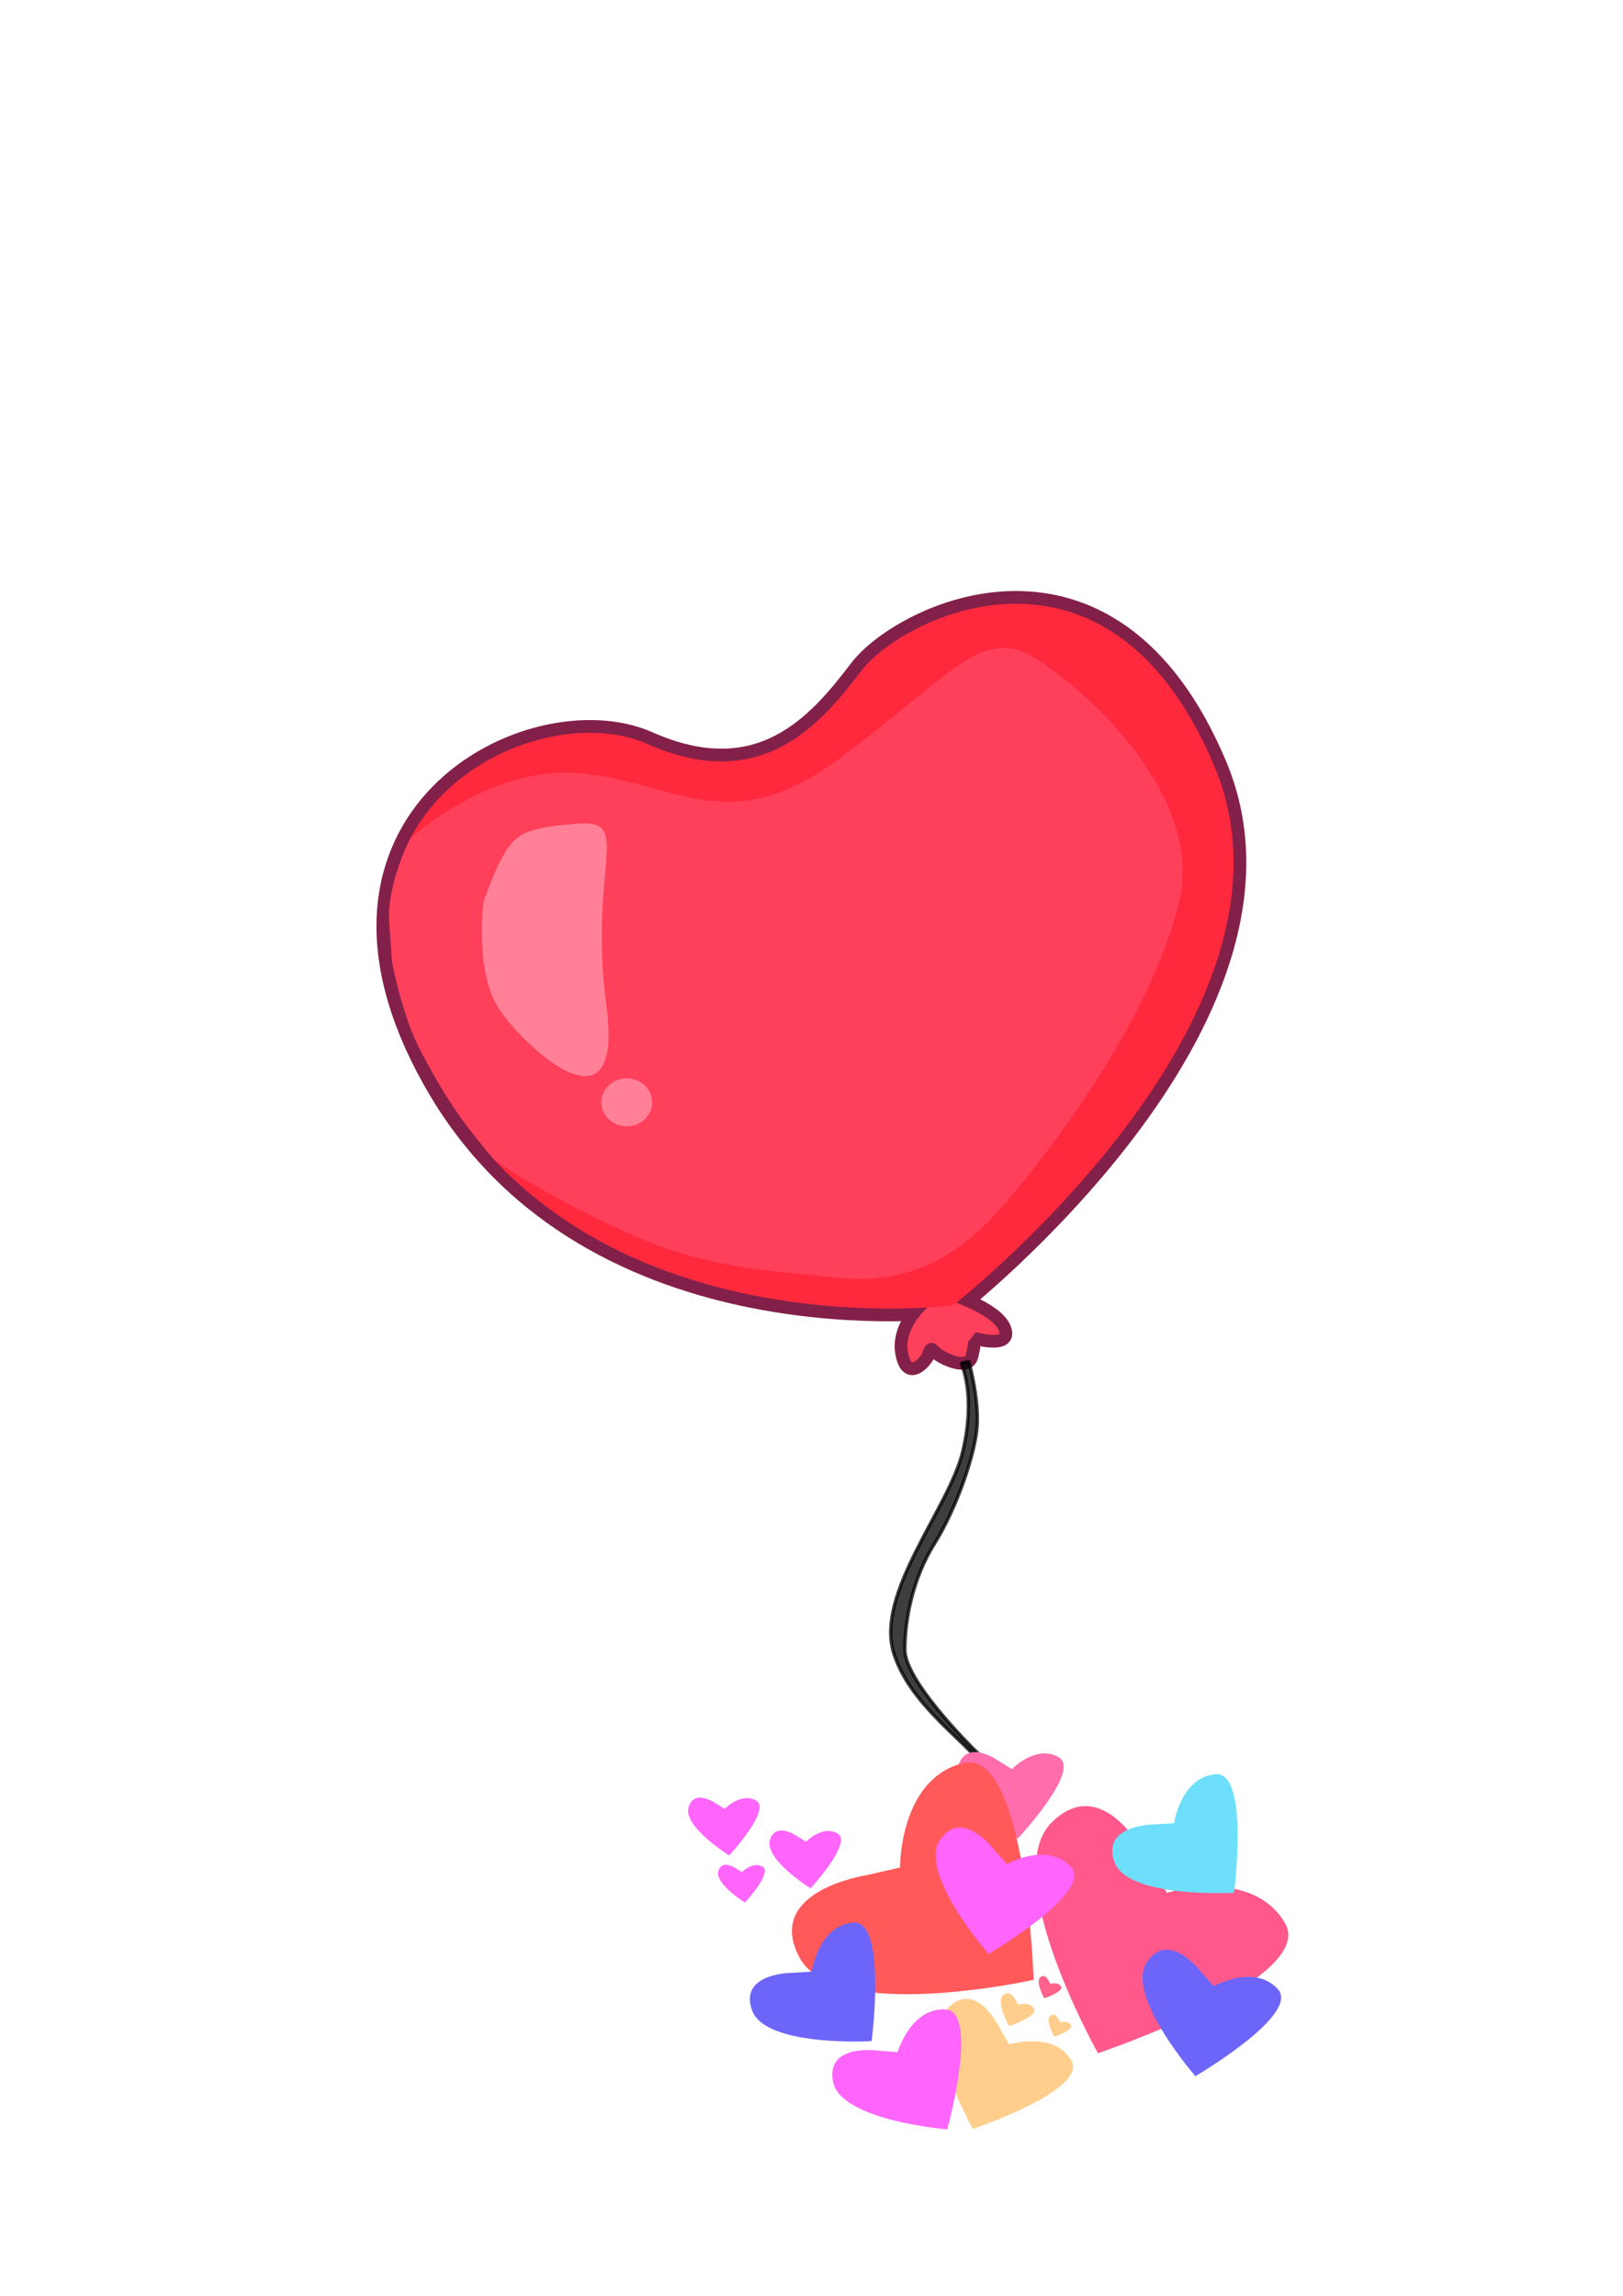 <?xml version="1.0" encoding="UTF-8" standalone="no"?>
<!-- Created with Inkscape (http://www.inkscape.org/) -->

<svg
   width="210mm"
   height="297mm"
   viewBox="0 0 210 297"
   version="1.1"
   id="svg5"
   xml:space="preserve"
   inkscape:version="1.2.2 (732a01da63, 2022-12-09)"
   sodipodi:docname="balon1.svg"
   xmlns:inkscape="http://www.inkscape.org/namespaces/inkscape"
   xmlns:sodipodi="http://sodipodi.sourceforge.net/DTD/sodipodi-0.dtd"
   xmlns="http://www.w3.org/2000/svg"
   xmlns:svg="http://www.w3.org/2000/svg"><sodipodi:namedview
     id="namedview7"
     pagecolor="#ffffff"
     bordercolor="#000000"
     borderopacity="0.25"
     inkscape:showpageshadow="2"
     inkscape:pageopacity="0.0"
     inkscape:pagecheckerboard="0"
     inkscape:deskcolor="#d1d1d1"
     inkscape:document-units="mm"
     showgrid="false"
     inkscape:zoom="0.50646226"
     inkscape:cx="532.12258"
     inkscape:cy="842.11606"
     inkscape:window-width="1920"
     inkscape:window-height="991"
     inkscape:window-x="-9"
     inkscape:window-y="-9"
     inkscape:window-maximized="1"
     inkscape:current-layer="g9225" /><defs
     id="defs2"><clipPath
       clipPathUnits="userSpaceOnUse"
       id="clipPath6588"><path
         style="opacity:1;fill:#fe405a;fill-opacity:1;stroke:#832049;stroke-width:1;stroke-linejoin:bevel;stroke-dasharray:none;stroke-opacity:1;stop-color:#000000"
         d="m 106.169,143.73 c 0,0 28.813,-22.534 20.502,-42.297 -8.312,-19.763 -24.473,-11.729 -27.705,-7.48 -3.232,4.248 -7.85,9.697 -16.808,5.726 -8.958,-3.971 -28.536,5.818 -16.346,26.782 12.19,20.964 40.357,17.27 40.357,17.27 z"
         id="path6590" /></clipPath></defs><g
     inkscape:label="Layer 1"
     inkscape:groupmode="layer"
     id="layer1"><g
       id="g9225"><g
         id="g18683"><g
           id="g8990"
           transform="matrix(1.649,0,0,1.649,-52.249,-68.973)"><path
             style="opacity:1;fill:#fe405a;fill-opacity:1;stroke:#832049;stroke-width:2;stroke-linejoin:bevel;stroke-dasharray:none;stroke-opacity:1;stop-color:#000000"
             d="m 106.468,144.234 c 0,0 28.813,-22.534 20.502,-42.297 -8.312,-19.763 -24.473,-11.729 -27.705,-7.48 -3.232,4.248 -7.85,9.697 -16.808,5.726 -8.958,-3.971 -28.536,5.818 -16.346,26.782 12.19,20.964 40.357,17.27 40.357,17.27 z"
             id="path302" /><path
             style="opacity:1;fill:#fe405a;fill-opacity:1;stroke:#832049;stroke-width:1;stroke-linejoin:bevel;stroke-dasharray:none;stroke-opacity:1;stop-color:#000000"
             d="m 104.289,143.891 c 0,0 -2.288,1.824 -1.847,4.143 0.441,2.318 1.926,0.571 2.09,0.098 0.163,-0.473 0.18,-0.62 0.522,-0.229 0.343,0.392 2.579,1.551 2.89,0.343 0.31,-1.208 0.163,-1.437 0.163,-1.437 0,0 2.939,0.865 2.449,-0.686 -0.49,-1.551 -4.019,-2.69 -4.019,-2.69 z"
             id="path304" /><path
             style="opacity:0.754;fill:#000000;fill-opacity:1;stroke:#000000;stroke-width:0.265;stroke-linejoin:bevel;stroke-opacity:1;stop-color:#000000"
             d="m 107.101,148.78 c 0,0 1.192,2.43 0.129,6.909 -1.062,4.479 -6.926,11.128 -5.403,15.884 1.524,4.756 7.296,7.804 7.573,9.974 0.277,2.17 0.616,2.19 0.616,2.19 0,0 0.016,-2.824 -1.339,-4.114 -1.355,-1.29 -5.991,-6.057 -5.991,-8.375 0,-2.318 0.604,-5.583 2.318,-8.31 1.714,-2.726 3.265,-7.138 3.363,-9.387 0.098,-2.249 -0.665,-4.923 -0.665,-4.923 z"
             id="path306" /><path
             style="opacity:1;fill:#fe405a;fill-opacity:1;stroke:#832049;stroke-width:0;stroke-linejoin:bevel;stroke-dasharray:none;stroke-opacity:1;stop-color:#000000"
             d="m 66.004,105.365 -2.133,2.246 c 0,0 -1.855,3.568 -1.644,6.6 0.211,3.032 0.211,3.032 0.211,3.032 0,0 0.772,4.224 2.222,6.973 1.45,2.749 2.526,4.452 3.678,5.975 1.152,1.523 2.197,2.708 2.197,2.708 l 6.107,5.04 0.153,-3.255 -11.918,-16.717 2.124,-12.652 z"
             id="path6690" /><path
             style="opacity:1;fill:#ff8097;fill-opacity:1;stroke:#832049;stroke-width:0;stroke-linejoin:bevel;stroke-dasharray:none;stroke-opacity:1;stop-color:#000000"
             d="m 69.606,112.64 c 0,0 -0.653,5.322 1.143,8.195 1.796,2.873 9.959,10.644 8.522,-0.098 -1.437,-10.742 2.09,-14.595 -2.122,-14.301 -4.212,0.294 -4.963,0.849 -5.845,2.286 -0.882,1.437 -1.698,3.918 -1.698,3.918 z"
             id="path5715" /><ellipse
             style="opacity:1;fill:#ff8097;fill-opacity:1;stroke:#832049;stroke-width:0;stroke-linejoin:bevel;stroke-dasharray:none;stroke-opacity:1;stop-color:#000000"
             id="path5769"
             cx="80.865"
             cy="128.309"
             rx="1.997"
             ry="1.882" /><path
             style="opacity:1;fill:#fe293d;fill-opacity:1;stroke:#832049;stroke-width:0;stroke-linejoin:bevel;stroke-dasharray:none;stroke-opacity:1;stop-color:#000000"
             d="m 63.572,107.106 c 0,0 6.522,-6.074 14.003,-5.059 7.48,1.016 11.359,5.079 20.04,-1.478 8.681,-6.557 10.897,-10.159 15.053,-7.573 4.156,2.586 13.114,10.805 11.267,18.932 -1.847,8.127 -8.635,17.916 -13.785,23.919 -5.15,6.003 -9.949,6.095 -13.828,5.633 -3.879,-0.462 -9.058,-0.462 -15.457,-3.325 -6.399,-2.863 -10.629,-5.762 -10.629,-5.762 l 8.632,17.303 47.007,-8.309 7.665,-38.88 -8.773,-16.161 -35.37,4.525 -26.689,9.42 z"
             id="path6584"
             clip-path="url(#clipPath6588)"
             transform="translate(0.299,0.505)" /></g><path
           style="fill:#ff6dad;fill-opacity:1;stroke:#832049;stroke-width:0;stroke-linejoin:bevel;stop-color:#000000"
           d="m 129.334,227.878 c 0,0 -4.252,-3.104 -5.371,0.617 -1.119,3.721 7.743,9.332 7.743,9.332 0,0 8.209,-8.761 5.296,-10.491 -2.913,-1.729 -6.089,1.528 -6.089,1.528 z"
           id="path18157"
           inkscape:transform-center-x="0.34514272"
           inkscape:transform-center-y="0.69787833" /><path
           style="fill:#ff595a;fill-opacity:1;stroke:#832049;stroke-width:0;stroke-linejoin:bevel;stop-color:#000000"
           d="m 111.907,242.634 c 0,0 -13.056,2.01 -8.457,10.607 4.598,8.598 30.288,2.883 30.288,2.883 0,0 -0.917,-30.11 -9.157,-28.029 -8.241,2.082 -8.121,13.498 -8.121,13.498 z"
           id="path18624"
           inkscape:transform-center-x="3.4251993"
           inkscape:transform-center-y="-3.0595153" /><path
           style="fill:#ff598c;fill-opacity:1;stroke:#832049;stroke-width:0;stroke-linejoin:bevel;stop-color:#000000"
           d="m 148.651,240.814 c 0,0 -5.707,-11.913 -12.603,-5.021 -6.897,6.892 6.017,29.824 6.017,29.824 0,0 28.553,-9.602 24.172,-16.886 -4.38,-7.284 -15.272,-3.861 -15.272,-3.861 z"
           id="path18626"
           inkscape:transform-center-x="-2.1870929"
           inkscape:transform-center-y="-1.3798052" /><path
           style="fill:#ffce8c;fill-opacity:1;stroke:#832049;stroke-width:0;stroke-linejoin:bevel;stop-color:#000000"
           d="m 129.345,262.354 c 0,0 -3.003,-6.269 -6.632,-2.642 -3.629,3.627 3.167,15.695 3.167,15.695 0,0 15.026,-5.053 12.721,-8.887 -2.305,-3.833 -8.037,-2.032 -8.037,-2.032 z"
           id="path18628"
           inkscape:transform-center-x="-1.1509745"
           inkscape:transform-center-y="-0.72613338" /><path
           style="fill:#ffce8c;fill-opacity:1;stroke:#832049;stroke-width:0;stroke-linejoin:bevel;stop-color:#000000"
           d="m 131.447,258.8 c 0,0 -0.761,-1.589 -1.681,-0.67 -0.92,0.919 0.803,3.978 0.803,3.978 0,0 3.808,-1.281 3.224,-2.252 -0.584,-0.972 -2.037,-0.515 -2.037,-0.515 z"
           id="path18630"
           inkscape:transform-center-x="-0.29172049"
           inkscape:transform-center-y="-0.18404202" /><path
           style="fill:#ffce8c;fill-opacity:1;stroke:#832049;stroke-width:0;stroke-linejoin:bevel;stop-color:#000000"
           d="m 137.001,261.26 c 0,0 -0.514,-1.073 -1.135,-0.452 -0.621,0.621 0.542,2.686 0.542,2.686 0,0 2.571,-0.865 2.177,-1.521 -0.394,-0.656 -1.375,-0.348 -1.375,-0.348 z"
           id="path18632"
           inkscape:transform-center-x="-0.19695419"
           inkscape:transform-center-y="-0.12425503" /><path
           style="fill:#ff638c;fill-opacity:1;stroke:#832049;stroke-width:0;stroke-linejoin:bevel;stop-color:#000000"
           d="m 135.708,256.273 c 0,0 -0.514,-1.073 -1.135,-0.452 -0.621,0.621 0.542,2.686 0.542,2.686 0,0 2.571,-0.865 2.177,-1.521 -0.394,-0.656 -1.375,-0.348 -1.375,-0.348 z"
           id="path18634"
           inkscape:transform-center-x="-0.19695419"
           inkscape:transform-center-y="-0.12425503" /><path
           style="fill:#ff65fa;fill-opacity:1;stroke:#832049;stroke-width:0;stroke-linejoin:bevel;stop-color:#000000"
           d="m 113.686,265.29 c 0,0 -6.876,-1.021 -5.902,4.017 0.974,5.038 14.778,6.162 14.778,6.162 0,0 4.224,-15.28 -0.243,-15.516 -4.467,-0.236 -6.183,5.522 -6.183,5.522 z"
           id="path18636"
           inkscape:transform-center-x="1.9622582"
           inkscape:transform-center-y="-0.7963625" /><path
           style="fill:#ff65fa;fill-opacity:1;stroke:#832049;stroke-width:0;stroke-linejoin:bevel;stop-color:#000000"
           d="m 128.642,239.297 c 0,0 -4.214,-5.529 -7.031,-1.24 -2.817,4.289 6.289,14.725 6.289,14.725 0,0 13.686,-8 10.65,-11.285 -3.036,-3.285 -8.282,-0.357 -8.282,-0.357 z"
           id="path18638"
           inkscape:transform-center-x="-0.54544141"
           inkscape:transform-center-y="0.0011008285" /><path
           style="fill:#6d65fa;fill-opacity:1;stroke:#832049;stroke-width:0;stroke-linejoin:bevel;stop-color:#000000"
           d="m 155.415,255.1 c 0,0 -4.214,-5.529 -7.031,-1.24 -2.817,4.289 6.289,14.725 6.289,14.725 0,0 13.686,-8 10.65,-11.285 -3.036,-3.285 -8.282,-0.357 -8.282,-0.357 z"
           id="path18640"
           inkscape:transform-center-x="-0.54544141"
           inkscape:transform-center-y="0.0011008285" /><path
           style="fill:#6d65fa;fill-opacity:1;stroke:#832049;stroke-width:0;stroke-linejoin:bevel;stop-color:#000000"
           d="m 102.568,255.216 c 0,0 -6.951,-0.047 -5.281,4.805 1.671,4.851 15.496,4.029 15.496,4.029 0,0 2.04,-15.721 -2.416,-15.328 -4.456,0.393 -5.347,6.335 -5.347,6.335 z"
           id="path18642"
           inkscape:transform-center-x="2.1428723"
           inkscape:transform-center-y="-1.3860332" /><path
           style="fill:#6ddffa;fill-opacity:1;stroke:#832049;stroke-width:0;stroke-linejoin:bevel;stop-color:#000000"
           d="m 149.455,236.018 c 0,0 -6.951,-0.047 -5.281,4.805 1.671,4.851 15.496,4.029 15.496,4.029 0,0 2.04,-15.721 -2.416,-15.328 -4.456,0.393 -5.347,6.335 -5.347,6.335 z"
           id="path18644"
           inkscape:transform-center-x="2.1428723"
           inkscape:transform-center-y="-1.3860332" /><path
           style="fill:#ff65fa;fill-opacity:1;stroke:#832049;stroke-width:0;stroke-linejoin:bevel;stop-color:#000000"
           d="m 103.23,237.603 c 0,0 -2.876,-2.064 -3.609,0.444 -0.732,2.508 5.258,6.233 5.258,6.233 0,0 5.472,-5.936 3.504,-7.084 -1.968,-1.147 -4.087,1.061 -4.087,1.061 z"
           id="path18646"
           inkscape:transform-center-x="0.246723"
           inkscape:transform-center-y="0.4810213" /><path
           style="fill:#ff65fa;fill-opacity:1;stroke:#832049;stroke-width:0;stroke-linejoin:bevel;stop-color:#000000"
           d="m 92.702,233.355 c 0,0 -2.876,-2.064 -3.609,0.444 -0.732,2.508 5.258,6.233 5.258,6.233 0,0 5.472,-5.936 3.504,-7.084 -1.968,-1.147 -4.087,1.061 -4.087,1.061 z"
           id="path18648"
           inkscape:transform-center-x="0.246723"
           inkscape:transform-center-y="0.4810213" /><path
           style="fill:#ff65fa;fill-opacity:1;stroke:#832049;stroke-width:0;stroke-linejoin:bevel;stop-color:#000000"
           d="m 95.311,241.76 c 0,0 -1.881,-1.35 -2.361,0.291 -0.479,1.641 3.439,4.077 3.439,4.077 0,0 3.58,-3.883 2.292,-4.633 -1.287,-0.75 -2.673,0.694 -2.673,0.694 z"
           id="path18650"
           inkscape:transform-center-x="0.16138572"
           inkscape:transform-center-y="0.31464408" /></g></g></g></svg>
